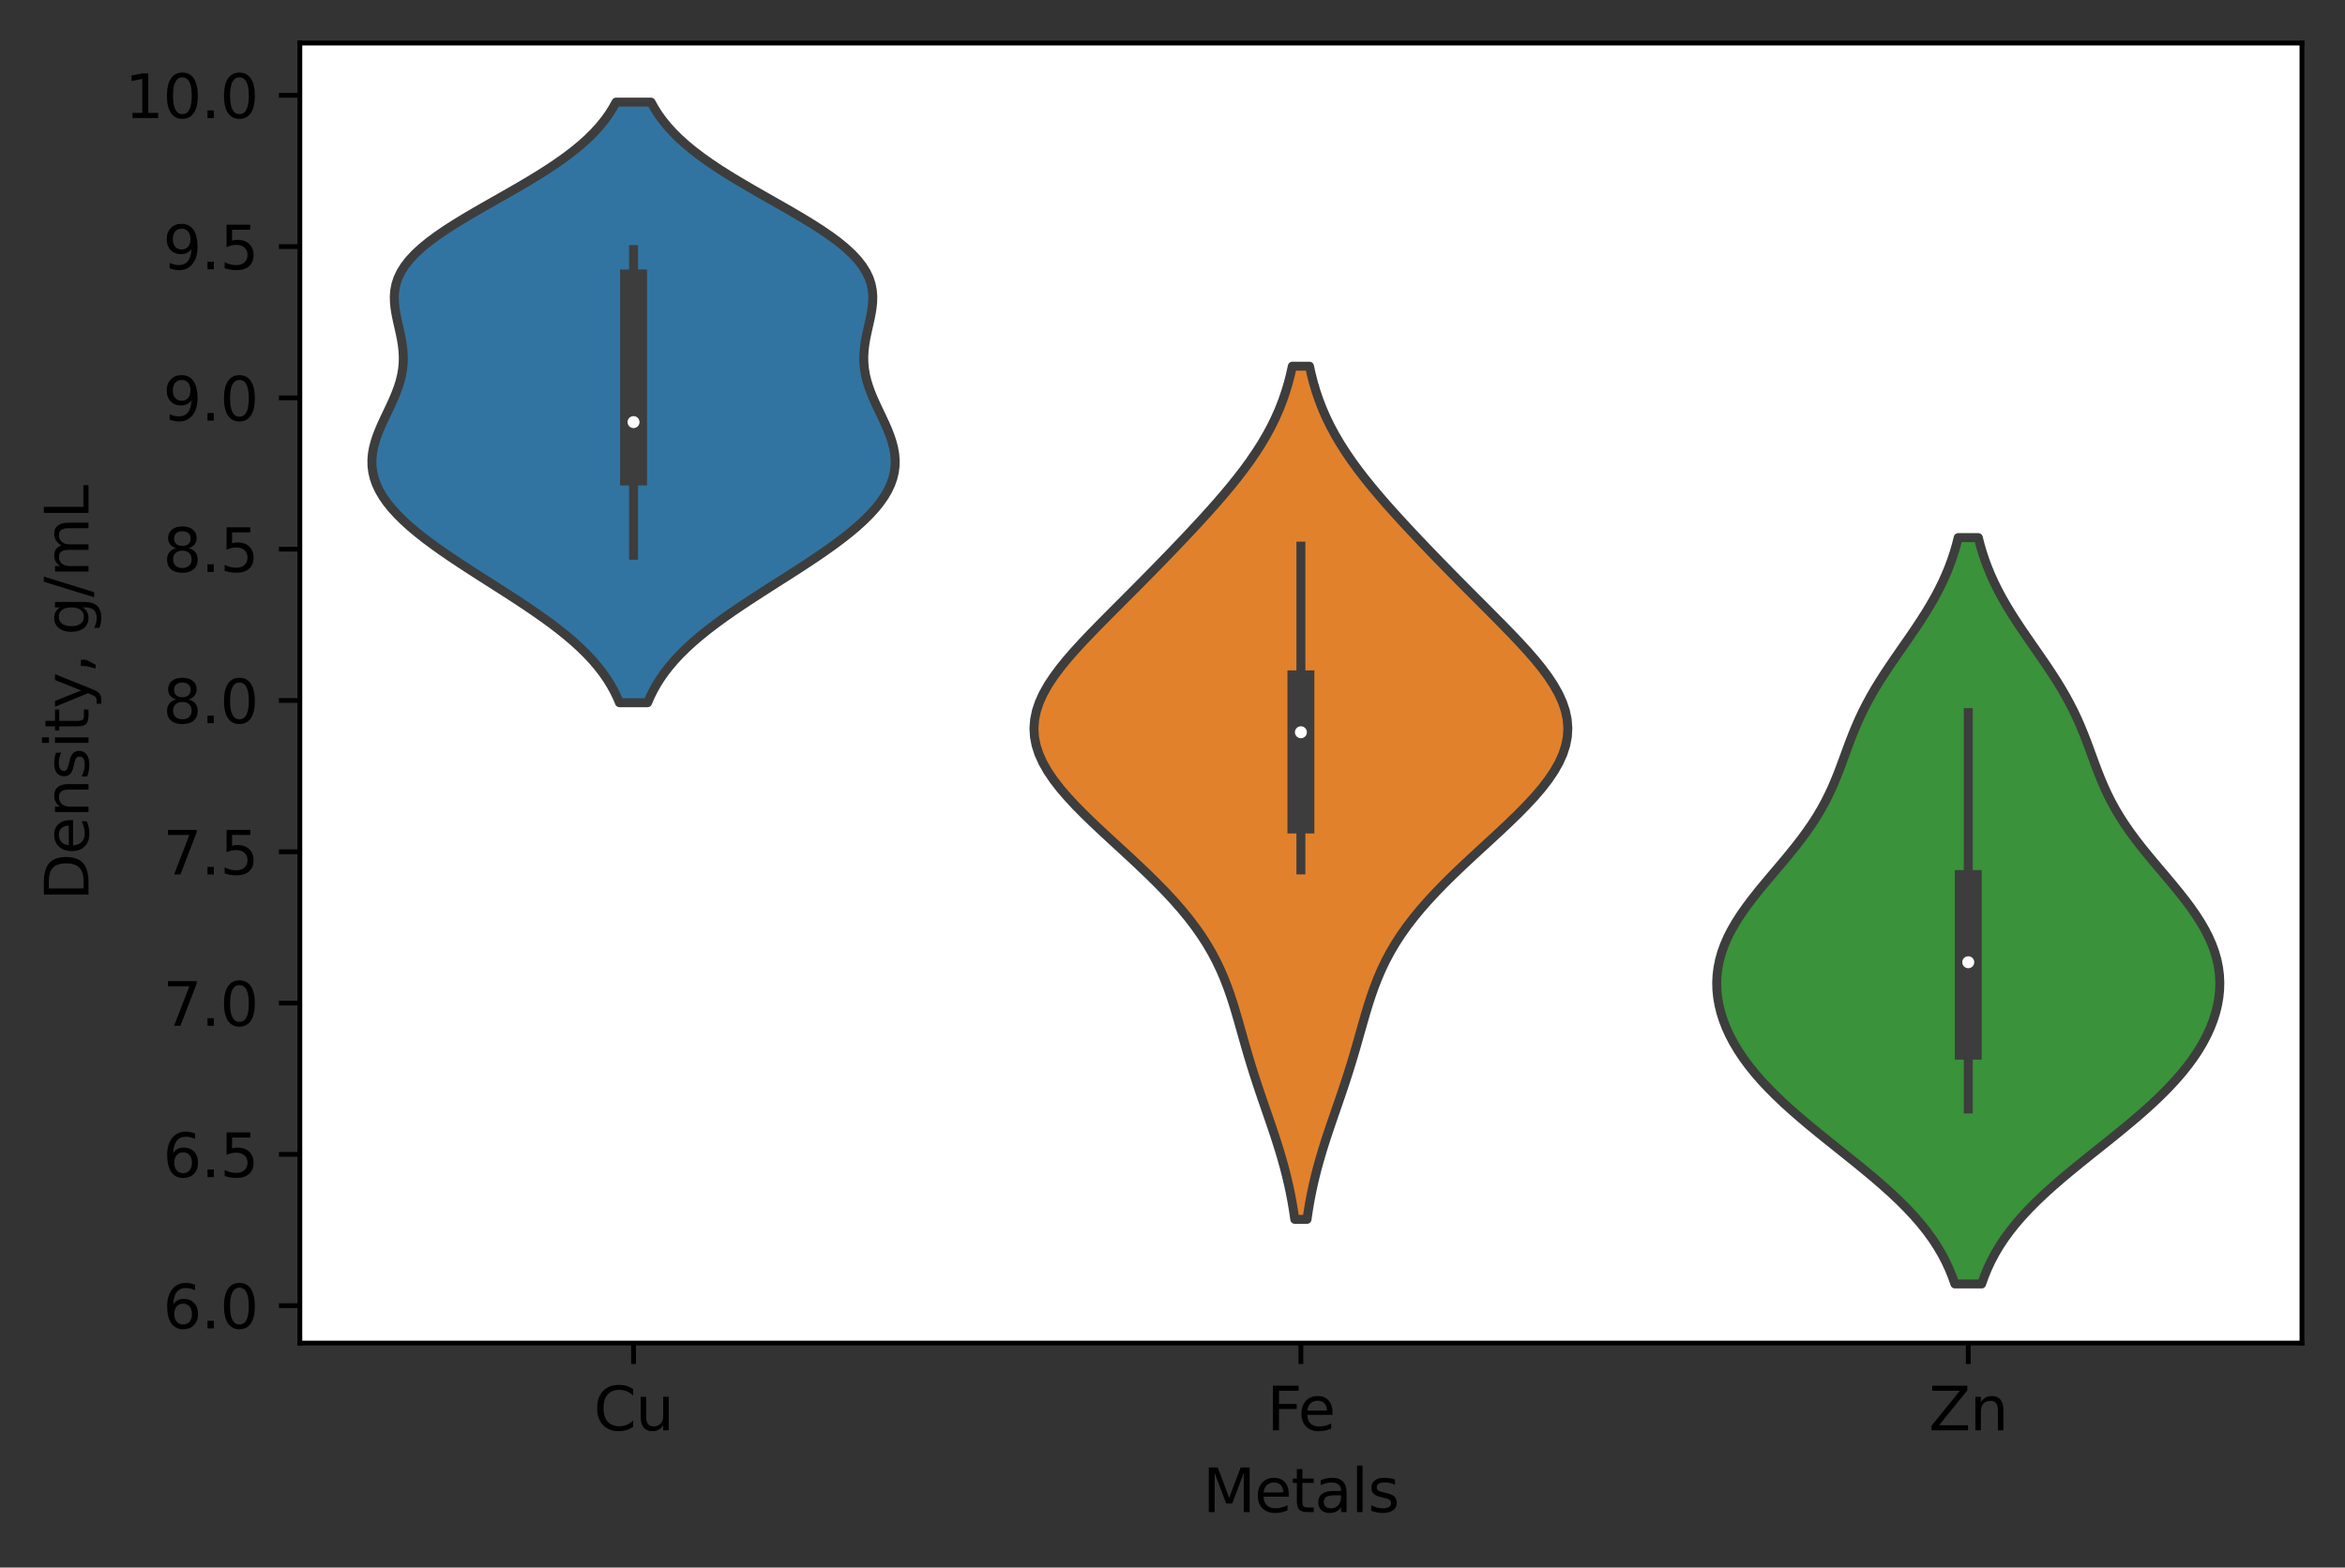 <?xml version="1.0" encoding="utf-8" standalone="no"?>
<!DOCTYPE svg PUBLIC "-//W3C//DTD SVG 1.1//EN"
  "http://www.w3.org/Graphics/SVG/1.1/DTD/svg11.dtd">
<svg xmlns:xlink="http://www.w3.org/1999/xlink" width="392.144pt" height="262.196pt" viewBox="0 0 392.144 262.196" xmlns="http://www.w3.org/2000/svg" version="1.1">
 <rect x="0" y="0" width="392.144" height="262.196" fill="#333333" stroke="none"/>
 <defs>
  <style type="text/css">*{stroke-linejoin: round; stroke-linecap: butt}</style>
 </defs>
 <g id="figure_1">
  <g id="patch_1">
   <path d="M 0 262.196 
L 392.144 262.196 
L 392.144 0 
L 0 0 
L 0 262.196 
z
" style="fill: none"/>
  </g>
  <g id="axes_1">
   <g id="patch_2">
    <path d="M 50.144 224.64 
L 384.944 224.64 
L 384.944 7.2 
L 50.144 7.2 
z
" style="fill: #ffffff"/>
   </g>
   <g id="PolyCollection_1">
    <defs>
     <path id="mf6fdc9cce0" d="M 108.293 -144.658 
L 103.595 -144.658 
L 103.155 -145.672 
L 102.654 -146.687 
L 102.086 -147.702 
L 101.448 -148.716 
L 100.736 -149.731 
L 99.947 -150.746 
L 99.078 -151.76 
L 98.129 -152.775 
L 97.1 -153.79 
L 95.991 -154.805 
L 94.806 -155.819 
L 93.546 -156.834 
L 92.218 -157.849 
L 90.827 -158.863 
L 89.38 -159.878 
L 87.885 -160.893 
L 86.35 -161.907 
L 84.786 -162.922 
L 83.202 -163.937 
L 81.609 -164.952 
L 80.018 -165.966 
L 78.439 -166.981 
L 76.883 -167.996 
L 75.361 -169.01 
L 73.883 -170.025 
L 72.459 -171.04 
L 71.098 -172.054 
L 69.809 -173.069 
L 68.601 -174.084 
L 67.48 -175.099 
L 66.455 -176.113 
L 65.531 -177.128 
L 64.713 -178.143 
L 64.007 -179.157 
L 63.415 -180.172 
L 62.939 -181.187 
L 62.58 -182.201 
L 62.338 -183.216 
L 62.209 -184.231 
L 62.189 -185.245 
L 62.273 -186.26 
L 62.451 -187.275 
L 62.715 -188.29 
L 63.051 -189.304 
L 63.447 -190.319 
L 63.889 -191.334 
L 64.359 -192.348 
L 64.843 -193.363 
L 65.323 -194.378 
L 65.783 -195.392 
L 66.209 -196.407 
L 66.587 -197.422 
L 66.904 -198.437 
L 67.153 -199.451 
L 67.328 -200.466 
L 67.424 -201.481 
L 67.444 -202.495 
L 67.392 -203.51 
L 67.275 -204.525 
L 67.106 -205.539 
L 66.899 -206.554 
L 66.671 -207.569 
L 66.442 -208.584 
L 66.232 -209.598 
L 66.063 -210.613 
L 65.958 -211.628 
L 65.936 -212.642 
L 66.017 -213.657 
L 66.218 -214.672 
L 66.554 -215.686 
L 67.036 -216.701 
L 67.671 -217.716 
L 68.462 -218.73 
L 69.408 -219.745 
L 70.507 -220.76 
L 71.748 -221.775 
L 73.121 -222.789 
L 74.61 -223.804 
L 76.198 -224.819 
L 77.867 -225.833 
L 79.596 -226.848 
L 81.363 -227.863 
L 83.149 -228.877 
L 84.932 -229.892 
L 86.693 -230.907 
L 88.415 -231.922 
L 90.081 -232.936 
L 91.678 -233.951 
L 93.194 -234.966 
L 94.62 -235.98 
L 95.95 -236.995 
L 97.18 -238.01 
L 98.306 -239.024 
L 99.331 -240.039 
L 100.254 -241.054 
L 101.08 -242.069 
L 101.812 -243.083 
L 102.457 -244.098 
L 103.02 -245.113 
L 108.868 -245.113 
L 108.868 -245.113 
L 109.431 -244.098 
L 110.075 -243.083 
L 110.808 -242.069 
L 111.633 -241.054 
L 112.557 -240.039 
L 113.581 -239.024 
L 114.708 -238.01 
L 115.937 -236.995 
L 117.267 -235.98 
L 118.694 -234.966 
L 120.21 -233.951 
L 121.807 -232.936 
L 123.473 -231.922 
L 125.194 -230.907 
L 126.956 -229.892 
L 128.739 -228.877 
L 130.524 -227.863 
L 132.292 -226.848 
L 134.021 -225.833 
L 135.689 -224.819 
L 137.278 -223.804 
L 138.767 -222.789 
L 140.14 -221.775 
L 141.381 -220.76 
L 142.479 -219.745 
L 143.426 -218.73 
L 144.217 -217.716 
L 144.852 -216.701 
L 145.333 -215.686 
L 145.669 -214.672 
L 145.871 -213.657 
L 145.952 -212.642 
L 145.93 -211.628 
L 145.824 -210.613 
L 145.656 -209.598 
L 145.446 -208.584 
L 145.217 -207.569 
L 144.989 -206.554 
L 144.781 -205.539 
L 144.612 -204.525 
L 144.496 -203.51 
L 144.443 -202.495 
L 144.463 -201.481 
L 144.56 -200.466 
L 144.734 -199.451 
L 144.983 -198.437 
L 145.301 -197.422 
L 145.678 -196.407 
L 146.104 -195.392 
L 146.565 -194.378 
L 147.045 -193.363 
L 147.528 -192.348 
L 147.999 -191.334 
L 148.44 -190.319 
L 148.836 -189.304 
L 149.173 -188.29 
L 149.436 -187.275 
L 149.615 -186.26 
L 149.698 -185.245 
L 149.679 -184.231 
L 149.55 -183.216 
L 149.307 -182.201 
L 148.948 -181.187 
L 148.473 -180.172 
L 147.881 -179.157 
L 147.174 -178.143 
L 146.357 -177.128 
L 145.432 -176.113 
L 144.407 -175.099 
L 143.287 -174.084 
L 142.078 -173.069 
L 140.789 -172.054 
L 139.428 -171.04 
L 138.004 -170.025 
L 136.526 -169.01 
L 135.004 -167.996 
L 133.448 -166.981 
L 131.869 -165.966 
L 130.278 -164.952 
L 128.685 -163.937 
L 127.101 -162.922 
L 125.537 -161.907 
L 124.003 -160.893 
L 122.507 -159.878 
L 121.06 -158.863 
L 119.669 -157.849 
L 118.341 -156.834 
L 117.082 -155.819 
L 115.896 -154.805 
L 114.788 -153.79 
L 113.758 -152.775 
L 112.809 -151.76 
L 111.941 -150.746 
L 111.152 -149.731 
L 110.439 -148.716 
L 109.801 -147.702 
L 109.233 -146.687 
L 108.732 -145.672 
L 108.293 -144.658 
z
" style="stroke: #3d3d3d; stroke-width: 1.5"/>
    </defs>
    <g clip-path="url(#p170df716ff)">
     <use xlink:href="#mf6fdc9cce0" x="0" y="262.196" style="fill: #3274a1; stroke: #3d3d3d; stroke-width: 1.5"/>
    </g>
   </g>
   <g id="PolyCollection_2">
    <defs>
     <path id="m0467663dff" d="M 218.567 -58.247 
L 216.52 -58.247 
L 216.309 -59.688 
L 216.067 -61.13 
L 215.793 -62.571 
L 215.486 -64.013 
L 215.147 -65.454 
L 214.777 -66.895 
L 214.376 -68.337 
L 213.949 -69.778 
L 213.497 -71.22 
L 213.027 -72.661 
L 212.541 -74.102 
L 212.047 -75.544 
L 211.549 -76.985 
L 211.052 -78.426 
L 210.562 -79.868 
L 210.083 -81.309 
L 209.618 -82.751 
L 209.168 -84.192 
L 208.734 -85.633 
L 208.313 -87.075 
L 207.902 -88.516 
L 207.496 -89.958 
L 207.087 -91.399 
L 206.668 -92.84 
L 206.229 -94.282 
L 205.759 -95.723 
L 205.248 -97.165 
L 204.686 -98.606 
L 204.064 -100.047 
L 203.373 -101.489 
L 202.607 -102.93 
L 201.759 -104.371 
L 200.827 -105.813 
L 199.808 -107.254 
L 198.704 -108.696 
L 197.516 -110.137 
L 196.25 -111.578 
L 194.91 -113.02 
L 193.505 -114.461 
L 192.044 -115.903 
L 190.537 -117.344 
L 188.996 -118.785 
L 187.435 -120.227 
L 185.867 -121.668 
L 184.31 -123.11 
L 182.779 -124.551 
L 181.292 -125.992 
L 179.87 -127.434 
L 178.53 -128.875 
L 177.293 -130.316 
L 176.177 -131.758 
L 175.201 -133.199 
L 174.382 -134.641 
L 173.732 -136.082 
L 173.265 -137.523 
L 172.987 -138.965 
L 172.904 -140.406 
L 173.015 -141.848 
L 173.316 -143.289 
L 173.8 -144.73 
L 174.455 -146.172 
L 175.266 -147.613 
L 176.218 -149.055 
L 177.29 -150.496 
L 178.465 -151.937 
L 179.723 -153.379 
L 181.046 -154.82 
L 182.417 -156.261 
L 183.821 -157.703 
L 185.246 -159.144 
L 186.681 -160.586 
L 188.12 -162.027 
L 189.556 -163.468 
L 190.985 -164.91 
L 192.406 -166.351 
L 193.816 -167.793 
L 195.215 -169.234 
L 196.602 -170.675 
L 197.974 -172.117 
L 199.33 -173.558 
L 200.666 -175 
L 201.979 -176.441 
L 203.263 -177.882 
L 204.512 -179.324 
L 205.721 -180.765 
L 206.883 -182.206 
L 207.993 -183.648 
L 209.044 -185.089 
L 210.032 -186.531 
L 210.952 -187.972 
L 211.802 -189.413 
L 212.579 -190.855 
L 213.285 -192.296 
L 213.918 -193.738 
L 214.482 -195.179 
L 214.979 -196.62 
L 215.413 -198.062 
L 215.788 -199.503 
L 216.109 -200.945 
L 218.979 -200.945 
L 218.979 -200.945 
L 219.3 -199.503 
L 219.675 -198.062 
L 220.108 -196.62 
L 220.605 -195.179 
L 221.169 -193.738 
L 221.803 -192.296 
L 222.508 -190.855 
L 223.286 -189.413 
L 224.136 -187.972 
L 225.056 -186.531 
L 226.043 -185.089 
L 227.094 -183.648 
L 228.204 -182.206 
L 229.366 -180.765 
L 230.575 -179.324 
L 231.825 -177.882 
L 233.109 -176.441 
L 234.421 -175 
L 235.758 -173.558 
L 237.113 -172.117 
L 238.486 -170.675 
L 239.872 -169.234 
L 241.271 -167.793 
L 242.682 -166.351 
L 244.102 -164.91 
L 245.532 -163.468 
L 246.968 -162.027 
L 248.406 -160.586 
L 249.842 -159.144 
L 251.266 -157.703 
L 252.671 -156.261 
L 254.041 -154.82 
L 255.364 -153.379 
L 256.622 -151.937 
L 257.797 -150.496 
L 258.87 -149.055 
L 259.821 -147.613 
L 260.633 -146.172 
L 261.288 -144.73 
L 261.772 -143.289 
L 262.073 -141.848 
L 262.184 -140.406 
L 262.1 -138.965 
L 261.823 -137.523 
L 261.355 -136.082 
L 260.706 -134.641 
L 259.886 -133.199 
L 258.91 -131.758 
L 257.795 -130.316 
L 256.557 -128.875 
L 255.218 -127.434 
L 253.795 -125.992 
L 252.309 -124.551 
L 250.778 -123.11 
L 249.22 -121.668 
L 247.653 -120.227 
L 246.091 -118.785 
L 244.55 -117.344 
L 243.043 -115.903 
L 241.582 -114.461 
L 240.177 -113.02 
L 238.838 -111.578 
L 237.571 -110.137 
L 236.384 -108.696 
L 235.279 -107.254 
L 234.261 -105.813 
L 233.328 -104.371 
L 232.481 -102.93 
L 231.714 -101.489 
L 231.023 -100.047 
L 230.401 -98.606 
L 229.84 -97.165 
L 229.329 -95.723 
L 228.859 -94.282 
L 228.419 -92.84 
L 228 -91.399 
L 227.592 -89.958 
L 227.185 -88.516 
L 226.775 -87.075 
L 226.354 -85.633 
L 225.919 -84.192 
L 225.469 -82.751 
L 225.004 -81.309 
L 224.525 -79.868 
L 224.035 -78.426 
L 223.539 -76.985 
L 223.041 -75.544 
L 222.546 -74.102 
L 222.061 -72.661 
L 221.59 -71.22 
L 221.139 -69.778 
L 220.711 -68.337 
L 220.311 -66.895 
L 219.94 -65.454 
L 219.601 -64.013 
L 219.295 -62.571 
L 219.021 -61.13 
L 218.779 -59.688 
L 218.567 -58.247 
z
" style="stroke: #3d3d3d; stroke-width: 1.5"/>
    </defs>
    <g clip-path="url(#p170df716ff)">
     <use xlink:href="#m0467663dff" x="0" y="262.196" style="fill: #e1812c; stroke: #3d3d3d; stroke-width: 1.5"/>
    </g>
   </g>
   <g id="PolyCollection_3">
    <defs>
     <path id="m341ff50f00" d="M 331.38 -47.44 
L 326.908 -47.44 
L 326.46 -48.701 
L 325.945 -49.962 
L 325.358 -51.223 
L 324.692 -52.484 
L 323.945 -53.745 
L 323.113 -55.006 
L 322.195 -56.267 
L 321.188 -57.528 
L 320.095 -58.788 
L 318.918 -60.049 
L 317.661 -61.31 
L 316.329 -62.571 
L 314.929 -63.832 
L 313.472 -65.093 
L 311.966 -66.354 
L 310.424 -67.615 
L 308.857 -68.876 
L 307.279 -70.137 
L 305.702 -71.398 
L 304.139 -72.659 
L 302.602 -73.92 
L 301.103 -75.181 
L 299.653 -76.442 
L 298.261 -77.703 
L 296.935 -78.964 
L 295.682 -80.225 
L 294.506 -81.486 
L 293.412 -82.747 
L 292.402 -84.008 
L 291.478 -85.269 
L 290.64 -86.529 
L 289.89 -87.79 
L 289.228 -89.051 
L 288.653 -90.312 
L 288.165 -91.573 
L 287.766 -92.834 
L 287.456 -94.095 
L 287.237 -95.356 
L 287.11 -96.617 
L 287.077 -97.878 
L 287.14 -99.139 
L 287.3 -100.4 
L 287.559 -101.661 
L 287.916 -102.922 
L 288.371 -104.183 
L 288.922 -105.444 
L 289.566 -106.705 
L 290.297 -107.966 
L 291.109 -109.227 
L 291.992 -110.488 
L 292.938 -111.749 
L 293.933 -113.01 
L 294.966 -114.27 
L 296.024 -115.531 
L 297.091 -116.792 
L 298.155 -118.053 
L 299.201 -119.314 
L 300.219 -120.575 
L 301.196 -121.836 
L 302.124 -123.097 
L 302.997 -124.358 
L 303.809 -125.619 
L 304.559 -126.88 
L 305.248 -128.141 
L 305.879 -129.402 
L 306.458 -130.663 
L 306.993 -131.924 
L 307.493 -133.185 
L 307.968 -134.446 
L 308.431 -135.707 
L 308.892 -136.968 
L 309.363 -138.229 
L 309.854 -139.49 
L 310.374 -140.751 
L 310.93 -142.011 
L 311.527 -143.272 
L 312.169 -144.533 
L 312.856 -145.794 
L 313.588 -147.055 
L 314.361 -148.316 
L 315.171 -149.577 
L 316.009 -150.838 
L 316.87 -152.099 
L 317.743 -153.36 
L 318.62 -154.621 
L 319.492 -155.882 
L 320.349 -157.143 
L 321.183 -158.404 
L 321.987 -159.665 
L 322.754 -160.926 
L 323.477 -162.187 
L 324.154 -163.448 
L 324.78 -164.709 
L 325.355 -165.97 
L 325.878 -167.231 
L 326.348 -168.492 
L 326.768 -169.752 
L 327.139 -171.013 
L 327.464 -172.274 
L 330.823 -172.274 
L 330.823 -172.274 
L 331.149 -171.013 
L 331.52 -169.752 
L 331.939 -168.492 
L 332.41 -167.231 
L 332.932 -165.97 
L 333.507 -164.709 
L 334.134 -163.448 
L 334.81 -162.187 
L 335.534 -160.926 
L 336.3 -159.665 
L 337.104 -158.404 
L 337.938 -157.143 
L 338.795 -155.882 
L 339.667 -154.621 
L 340.544 -153.36 
L 341.418 -152.099 
L 342.278 -150.838 
L 343.117 -149.577 
L 343.926 -148.316 
L 344.699 -147.055 
L 345.431 -145.794 
L 346.119 -144.533 
L 346.761 -143.272 
L 347.358 -142.011 
L 347.914 -140.751 
L 348.433 -139.49 
L 348.924 -138.229 
L 349.395 -136.968 
L 349.856 -135.707 
L 350.319 -134.446 
L 350.795 -133.185 
L 351.295 -131.924 
L 351.829 -130.663 
L 352.408 -129.402 
L 353.04 -128.141 
L 353.729 -126.88 
L 354.479 -125.619 
L 355.291 -124.358 
L 356.163 -123.097 
L 357.091 -121.836 
L 358.069 -120.575 
L 359.086 -119.314 
L 360.133 -118.053 
L 361.197 -116.792 
L 362.264 -115.531 
L 363.321 -114.27 
L 364.354 -113.01 
L 365.35 -111.749 
L 366.295 -110.488 
L 367.179 -109.227 
L 367.99 -107.966 
L 368.721 -106.705 
L 369.365 -105.444 
L 369.916 -104.183 
L 370.372 -102.922 
L 370.729 -101.661 
L 370.987 -100.4 
L 371.148 -99.139 
L 371.21 -97.878 
L 371.177 -96.617 
L 371.05 -95.356 
L 370.831 -94.095 
L 370.521 -92.834 
L 370.122 -91.573 
L 369.635 -90.312 
L 369.06 -89.051 
L 368.397 -87.79 
L 367.647 -86.529 
L 366.81 -85.269 
L 365.886 -84.008 
L 364.876 -82.747 
L 363.781 -81.486 
L 362.606 -80.225 
L 361.352 -78.964 
L 360.026 -77.703 
L 358.634 -76.442 
L 357.184 -75.181 
L 355.685 -73.92 
L 354.149 -72.659 
L 352.586 -71.398 
L 351.008 -70.137 
L 349.43 -68.876 
L 347.863 -67.615 
L 346.321 -66.354 
L 344.816 -65.093 
L 343.358 -63.832 
L 341.959 -62.571 
L 340.627 -61.31 
L 339.369 -60.049 
L 338.192 -58.788 
L 337.099 -57.528 
L 336.093 -56.267 
L 335.174 -55.006 
L 334.342 -53.745 
L 333.595 -52.484 
L 332.93 -51.223 
L 332.342 -49.962 
L 331.827 -48.701 
L 331.38 -47.44 
z
" style="stroke: #3d3d3d; stroke-width: 1.5"/>
    </defs>
    <g clip-path="url(#p170df716ff)">
     <use xlink:href="#m341ff50f00" x="0" y="262.196" style="fill: #3a923a; stroke: #3d3d3d; stroke-width: 1.5"/>
    </g>
   </g>
   <g id="matplotlib.axis_1">
    <g id="xtick_1">
     <g id="line2d_1">
      <defs>
       <path id="mddba87db06" d="M 0 0 
L 0 3.5 
" style="stroke: #000000; stroke-width: 0.8"/>
      </defs>
      <g>
       <use xlink:href="#mddba87db06" x="105.944" y="224.64" style="stroke: #000000; stroke-width: 0.8"/>
      </g>
     </g>
     <g id="text_1">
      <!-- Cu -->
      <g transform="translate(99.284 239.238)scale(0.1 -0.1)">
       <defs>
        <path id="DejaVuSans-43" d="M 4122 4306 
L 4122 3641 
Q 3803 3938 3442 4084 
Q 3081 4231 2675 4231 
Q 1875 4231 1450 3742 
Q 1025 3253 1025 2328 
Q 1025 1406 1450 917 
Q 1875 428 2675 428 
Q 3081 428 3442 575 
Q 3803 722 4122 1019 
L 4122 359 
Q 3791 134 3420 21 
Q 3050 -91 2638 -91 
Q 1578 -91 968 557 
Q 359 1206 359 2328 
Q 359 3453 968 4101 
Q 1578 4750 2638 4750 
Q 3056 4750 3426 4639 
Q 3797 4528 4122 4306 
z
" transform="scale(0.016)"/>
        <path id="DejaVuSans-75" d="M 544 1381 
L 544 3500 
L 1119 3500 
L 1119 1403 
Q 1119 906 1312 657 
Q 1506 409 1894 409 
Q 2359 409 2629 706 
Q 2900 1003 2900 1516 
L 2900 3500 
L 3475 3500 
L 3475 0 
L 2900 0 
L 2900 538 
Q 2691 219 2414 64 
Q 2138 -91 1772 -91 
Q 1169 -91 856 284 
Q 544 659 544 1381 
z
M 1991 3584 
L 1991 3584 
z
" transform="scale(0.016)"/>
       </defs>
       <use xlink:href="#DejaVuSans-43"/>
       <use xlink:href="#DejaVuSans-75" x="69.824"/>
      </g>
     </g>
    </g>
    <g id="xtick_2">
     <g id="line2d_2">
      <g>
       <use xlink:href="#mddba87db06" x="217.544" y="224.64" style="stroke: #000000; stroke-width: 0.8"/>
      </g>
     </g>
     <g id="text_2">
      <!-- Fe -->
      <g transform="translate(211.866 239.238)scale(0.1 -0.1)">
       <defs>
        <path id="DejaVuSans-46" d="M 628 4666 
L 3309 4666 
L 3309 4134 
L 1259 4134 
L 1259 2759 
L 3109 2759 
L 3109 2228 
L 1259 2228 
L 1259 0 
L 628 0 
L 628 4666 
z
" transform="scale(0.016)"/>
        <path id="DejaVuSans-65" d="M 3597 1894 
L 3597 1613 
L 953 1613 
Q 991 1019 1311 708 
Q 1631 397 2203 397 
Q 2534 397 2845 478 
Q 3156 559 3463 722 
L 3463 178 
Q 3153 47 2828 -22 
Q 2503 -91 2169 -91 
Q 1331 -91 842 396 
Q 353 884 353 1716 
Q 353 2575 817 3079 
Q 1281 3584 2069 3584 
Q 2775 3584 3186 3129 
Q 3597 2675 3597 1894 
z
M 3022 2063 
Q 3016 2534 2758 2815 
Q 2500 3097 2075 3097 
Q 1594 3097 1305 2825 
Q 1016 2553 972 2059 
L 3022 2063 
z
" transform="scale(0.016)"/>
       </defs>
       <use xlink:href="#DejaVuSans-46"/>
       <use xlink:href="#DejaVuSans-65" x="52.02"/>
      </g>
     </g>
    </g>
    <g id="xtick_3">
     <g id="line2d_3">
      <g>
       <use xlink:href="#mddba87db06" x="329.144" y="224.64" style="stroke: #000000; stroke-width: 0.8"/>
      </g>
     </g>
     <g id="text_3">
      <!-- Zn -->
      <g transform="translate(322.55 239.238)scale(0.1 -0.1)">
       <defs>
        <path id="DejaVuSans-5a" d="M 359 4666 
L 4025 4666 
L 4025 4184 
L 1075 531 
L 4097 531 
L 4097 0 
L 288 0 
L 288 481 
L 3238 4134 
L 359 4134 
L 359 4666 
z
" transform="scale(0.016)"/>
        <path id="DejaVuSans-6e" d="M 3513 2113 
L 3513 0 
L 2938 0 
L 2938 2094 
Q 2938 2591 2744 2837 
Q 2550 3084 2163 3084 
Q 1697 3084 1428 2787 
Q 1159 2491 1159 1978 
L 1159 0 
L 581 0 
L 581 3500 
L 1159 3500 
L 1159 2956 
Q 1366 3272 1645 3428 
Q 1925 3584 2291 3584 
Q 2894 3584 3203 3211 
Q 3513 2838 3513 2113 
z
" transform="scale(0.016)"/>
       </defs>
       <use xlink:href="#DejaVuSans-5a"/>
       <use xlink:href="#DejaVuSans-6e" x="68.506"/>
      </g>
     </g>
    </g>
    <g id="text_4">
     <!-- Metals -->
     <g transform="translate(201.135 252.917)scale(0.1 -0.1)">
      <defs>
       <path id="DejaVuSans-4d" d="M 628 4666 
L 1569 4666 
L 2759 1491 
L 3956 4666 
L 4897 4666 
L 4897 0 
L 4281 0 
L 4281 4097 
L 3078 897 
L 2444 897 
L 1241 4097 
L 1241 0 
L 628 0 
L 628 4666 
z
" transform="scale(0.016)"/>
       <path id="DejaVuSans-74" d="M 1172 4494 
L 1172 3500 
L 2356 3500 
L 2356 3053 
L 1172 3053 
L 1172 1153 
Q 1172 725 1289 603 
Q 1406 481 1766 481 
L 2356 481 
L 2356 0 
L 1766 0 
Q 1100 0 847 248 
Q 594 497 594 1153 
L 594 3053 
L 172 3053 
L 172 3500 
L 594 3500 
L 594 4494 
L 1172 4494 
z
" transform="scale(0.016)"/>
       <path id="DejaVuSans-61" d="M 2194 1759 
Q 1497 1759 1228 1600 
Q 959 1441 959 1056 
Q 959 750 1161 570 
Q 1363 391 1709 391 
Q 2188 391 2477 730 
Q 2766 1069 2766 1631 
L 2766 1759 
L 2194 1759 
z
M 3341 1997 
L 3341 0 
L 2766 0 
L 2766 531 
Q 2569 213 2275 61 
Q 1981 -91 1556 -91 
Q 1019 -91 701 211 
Q 384 513 384 1019 
Q 384 1609 779 1909 
Q 1175 2209 1959 2209 
L 2766 2209 
L 2766 2266 
Q 2766 2663 2505 2880 
Q 2244 3097 1772 3097 
Q 1472 3097 1187 3025 
Q 903 2953 641 2809 
L 641 3341 
Q 956 3463 1253 3523 
Q 1550 3584 1831 3584 
Q 2591 3584 2966 3190 
Q 3341 2797 3341 1997 
z
" transform="scale(0.016)"/>
       <path id="DejaVuSans-6c" d="M 603 4863 
L 1178 4863 
L 1178 0 
L 603 0 
L 603 4863 
z
" transform="scale(0.016)"/>
       <path id="DejaVuSans-73" d="M 2834 3397 
L 2834 2853 
Q 2591 2978 2328 3040 
Q 2066 3103 1784 3103 
Q 1356 3103 1142 2972 
Q 928 2841 928 2578 
Q 928 2378 1081 2264 
Q 1234 2150 1697 2047 
L 1894 2003 
Q 2506 1872 2764 1633 
Q 3022 1394 3022 966 
Q 3022 478 2636 193 
Q 2250 -91 1575 -91 
Q 1294 -91 989 -36 
Q 684 19 347 128 
L 347 722 
Q 666 556 975 473 
Q 1284 391 1588 391 
Q 1994 391 2212 530 
Q 2431 669 2431 922 
Q 2431 1156 2273 1281 
Q 2116 1406 1581 1522 
L 1381 1569 
Q 847 1681 609 1914 
Q 372 2147 372 2553 
Q 372 3047 722 3315 
Q 1072 3584 1716 3584 
Q 2034 3584 2315 3537 
Q 2597 3491 2834 3397 
z
" transform="scale(0.016)"/>
      </defs>
      <use xlink:href="#DejaVuSans-4d"/>
      <use xlink:href="#DejaVuSans-65" x="86.279"/>
      <use xlink:href="#DejaVuSans-74" x="147.803"/>
      <use xlink:href="#DejaVuSans-61" x="187.012"/>
      <use xlink:href="#DejaVuSans-6c" x="248.291"/>
      <use xlink:href="#DejaVuSans-73" x="276.074"/>
     </g>
    </g>
   </g>
   <g id="matplotlib.axis_2">
    <g id="ytick_1">
     <g id="line2d_4">
      <defs>
       <path id="mbe24504b5c" d="M 0 0 
L -3.5 0 
" style="stroke: #000000; stroke-width: 0.8"/>
      </defs>
      <g>
       <use xlink:href="#mbe24504b5c" x="50.144" y="218.388" style="stroke: #000000; stroke-width: 0.8"/>
      </g>
     </g>
     <g id="text_5">
      <!-- 6.0 -->
      <g transform="translate(27.241 222.187)scale(0.1 -0.1)">
       <defs>
        <path id="DejaVuSans-36" d="M 2113 2584 
Q 1688 2584 1439 2293 
Q 1191 2003 1191 1497 
Q 1191 994 1439 701 
Q 1688 409 2113 409 
Q 2538 409 2786 701 
Q 3034 994 3034 1497 
Q 3034 2003 2786 2293 
Q 2538 2584 2113 2584 
z
M 3366 4563 
L 3366 3988 
Q 3128 4100 2886 4159 
Q 2644 4219 2406 4219 
Q 1781 4219 1451 3797 
Q 1122 3375 1075 2522 
Q 1259 2794 1537 2939 
Q 1816 3084 2150 3084 
Q 2853 3084 3261 2657 
Q 3669 2231 3669 1497 
Q 3669 778 3244 343 
Q 2819 -91 2113 -91 
Q 1303 -91 875 529 
Q 447 1150 447 2328 
Q 447 3434 972 4092 
Q 1497 4750 2381 4750 
Q 2619 4750 2861 4703 
Q 3103 4656 3366 4563 
z
" transform="scale(0.016)"/>
        <path id="DejaVuSans-2e" d="M 684 794 
L 1344 794 
L 1344 0 
L 684 0 
L 684 794 
z
" transform="scale(0.016)"/>
        <path id="DejaVuSans-30" d="M 2034 4250 
Q 1547 4250 1301 3770 
Q 1056 3291 1056 2328 
Q 1056 1369 1301 889 
Q 1547 409 2034 409 
Q 2525 409 2770 889 
Q 3016 1369 3016 2328 
Q 3016 3291 2770 3770 
Q 2525 4250 2034 4250 
z
M 2034 4750 
Q 2819 4750 3233 4129 
Q 3647 3509 3647 2328 
Q 3647 1150 3233 529 
Q 2819 -91 2034 -91 
Q 1250 -91 836 529 
Q 422 1150 422 2328 
Q 422 3509 836 4129 
Q 1250 4750 2034 4750 
z
" transform="scale(0.016)"/>
       </defs>
       <use xlink:href="#DejaVuSans-36"/>
       <use xlink:href="#DejaVuSans-2e" x="63.623"/>
       <use xlink:href="#DejaVuSans-30" x="95.41"/>
      </g>
     </g>
    </g>
    <g id="ytick_2">
     <g id="line2d_5">
      <g>
       <use xlink:href="#mbe24504b5c" x="50.144" y="193.082" style="stroke: #000000; stroke-width: 0.8"/>
      </g>
     </g>
     <g id="text_6">
      <!-- 6.5 -->
      <g transform="translate(27.241 196.881)scale(0.1 -0.1)">
       <defs>
        <path id="DejaVuSans-35" d="M 691 4666 
L 3169 4666 
L 3169 4134 
L 1269 4134 
L 1269 2991 
Q 1406 3038 1543 3061 
Q 1681 3084 1819 3084 
Q 2600 3084 3056 2656 
Q 3513 2228 3513 1497 
Q 3513 744 3044 326 
Q 2575 -91 1722 -91 
Q 1428 -91 1123 -41 
Q 819 9 494 109 
L 494 744 
Q 775 591 1075 516 
Q 1375 441 1709 441 
Q 2250 441 2565 725 
Q 2881 1009 2881 1497 
Q 2881 1984 2565 2268 
Q 2250 2553 1709 2553 
Q 1456 2553 1204 2497 
Q 953 2441 691 2322 
L 691 4666 
z
" transform="scale(0.016)"/>
       </defs>
       <use xlink:href="#DejaVuSans-36"/>
       <use xlink:href="#DejaVuSans-2e" x="63.623"/>
       <use xlink:href="#DejaVuSans-35" x="95.41"/>
      </g>
     </g>
    </g>
    <g id="ytick_3">
     <g id="line2d_6">
      <g>
       <use xlink:href="#mbe24504b5c" x="50.144" y="167.776" style="stroke: #000000; stroke-width: 0.8"/>
      </g>
     </g>
     <g id="text_7">
      <!-- 7.0 -->
      <g transform="translate(27.241 171.575)scale(0.1 -0.1)">
       <defs>
        <path id="DejaVuSans-37" d="M 525 4666 
L 3525 4666 
L 3525 4397 
L 1831 0 
L 1172 0 
L 2766 4134 
L 525 4134 
L 525 4666 
z
" transform="scale(0.016)"/>
       </defs>
       <use xlink:href="#DejaVuSans-37"/>
       <use xlink:href="#DejaVuSans-2e" x="63.623"/>
       <use xlink:href="#DejaVuSans-30" x="95.41"/>
      </g>
     </g>
    </g>
    <g id="ytick_4">
     <g id="line2d_7">
      <g>
       <use xlink:href="#mbe24504b5c" x="50.144" y="142.47" style="stroke: #000000; stroke-width: 0.8"/>
      </g>
     </g>
     <g id="text_8">
      <!-- 7.5 -->
      <g transform="translate(27.241 146.269)scale(0.1 -0.1)">
       <use xlink:href="#DejaVuSans-37"/>
       <use xlink:href="#DejaVuSans-2e" x="63.623"/>
       <use xlink:href="#DejaVuSans-35" x="95.41"/>
      </g>
     </g>
    </g>
    <g id="ytick_5">
     <g id="line2d_8">
      <g>
       <use xlink:href="#mbe24504b5c" x="50.144" y="117.164" style="stroke: #000000; stroke-width: 0.8"/>
      </g>
     </g>
     <g id="text_9">
      <!-- 8.0 -->
      <g transform="translate(27.241 120.963)scale(0.1 -0.1)">
       <defs>
        <path id="DejaVuSans-38" d="M 2034 2216 
Q 1584 2216 1326 1975 
Q 1069 1734 1069 1313 
Q 1069 891 1326 650 
Q 1584 409 2034 409 
Q 2484 409 2743 651 
Q 3003 894 3003 1313 
Q 3003 1734 2745 1975 
Q 2488 2216 2034 2216 
z
M 1403 2484 
Q 997 2584 770 2862 
Q 544 3141 544 3541 
Q 544 4100 942 4425 
Q 1341 4750 2034 4750 
Q 2731 4750 3128 4425 
Q 3525 4100 3525 3541 
Q 3525 3141 3298 2862 
Q 3072 2584 2669 2484 
Q 3125 2378 3379 2068 
Q 3634 1759 3634 1313 
Q 3634 634 3220 271 
Q 2806 -91 2034 -91 
Q 1263 -91 848 271 
Q 434 634 434 1313 
Q 434 1759 690 2068 
Q 947 2378 1403 2484 
z
M 1172 3481 
Q 1172 3119 1398 2916 
Q 1625 2713 2034 2713 
Q 2441 2713 2670 2916 
Q 2900 3119 2900 3481 
Q 2900 3844 2670 4047 
Q 2441 4250 2034 4250 
Q 1625 4250 1398 4047 
Q 1172 3844 1172 3481 
z
" transform="scale(0.016)"/>
       </defs>
       <use xlink:href="#DejaVuSans-38"/>
       <use xlink:href="#DejaVuSans-2e" x="63.623"/>
       <use xlink:href="#DejaVuSans-30" x="95.41"/>
      </g>
     </g>
    </g>
    <g id="ytick_6">
     <g id="line2d_9">
      <g>
       <use xlink:href="#mbe24504b5c" x="50.144" y="91.858" style="stroke: #000000; stroke-width: 0.8"/>
      </g>
     </g>
     <g id="text_10">
      <!-- 8.5 -->
      <g transform="translate(27.241 95.657)scale(0.1 -0.1)">
       <use xlink:href="#DejaVuSans-38"/>
       <use xlink:href="#DejaVuSans-2e" x="63.623"/>
       <use xlink:href="#DejaVuSans-35" x="95.41"/>
      </g>
     </g>
    </g>
    <g id="ytick_7">
     <g id="line2d_10">
      <g>
       <use xlink:href="#mbe24504b5c" x="50.144" y="66.552" style="stroke: #000000; stroke-width: 0.8"/>
      </g>
     </g>
     <g id="text_11">
      <!-- 9.0 -->
      <g transform="translate(27.241 70.351)scale(0.1 -0.1)">
       <defs>
        <path id="DejaVuSans-39" d="M 703 97 
L 703 672 
Q 941 559 1184 500 
Q 1428 441 1663 441 
Q 2288 441 2617 861 
Q 2947 1281 2994 2138 
Q 2813 1869 2534 1725 
Q 2256 1581 1919 1581 
Q 1219 1581 811 2004 
Q 403 2428 403 3163 
Q 403 3881 828 4315 
Q 1253 4750 1959 4750 
Q 2769 4750 3195 4129 
Q 3622 3509 3622 2328 
Q 3622 1225 3098 567 
Q 2575 -91 1691 -91 
Q 1453 -91 1209 -44 
Q 966 3 703 97 
z
M 1959 2075 
Q 2384 2075 2632 2365 
Q 2881 2656 2881 3163 
Q 2881 3666 2632 3958 
Q 2384 4250 1959 4250 
Q 1534 4250 1286 3958 
Q 1038 3666 1038 3163 
Q 1038 2656 1286 2365 
Q 1534 2075 1959 2075 
z
" transform="scale(0.016)"/>
       </defs>
       <use xlink:href="#DejaVuSans-39"/>
       <use xlink:href="#DejaVuSans-2e" x="63.623"/>
       <use xlink:href="#DejaVuSans-30" x="95.41"/>
      </g>
     </g>
    </g>
    <g id="ytick_8">
     <g id="line2d_11">
      <g>
       <use xlink:href="#mbe24504b5c" x="50.144" y="41.246" style="stroke: #000000; stroke-width: 0.8"/>
      </g>
     </g>
     <g id="text_12">
      <!-- 9.5 -->
      <g transform="translate(27.241 45.045)scale(0.1 -0.1)">
       <use xlink:href="#DejaVuSans-39"/>
       <use xlink:href="#DejaVuSans-2e" x="63.623"/>
       <use xlink:href="#DejaVuSans-35" x="95.41"/>
      </g>
     </g>
    </g>
    <g id="ytick_9">
     <g id="line2d_12">
      <g>
       <use xlink:href="#mbe24504b5c" x="50.144" y="15.94" style="stroke: #000000; stroke-width: 0.8"/>
      </g>
     </g>
     <g id="text_13">
      <!-- 10.0 -->
      <g transform="translate(20.878 19.739)scale(0.1 -0.1)">
       <defs>
        <path id="DejaVuSans-31" d="M 794 531 
L 1825 531 
L 1825 4091 
L 703 3866 
L 703 4441 
L 1819 4666 
L 2450 4666 
L 2450 531 
L 3481 531 
L 3481 0 
L 794 0 
L 794 531 
z
" transform="scale(0.016)"/>
       </defs>
       <use xlink:href="#DejaVuSans-31"/>
       <use xlink:href="#DejaVuSans-30" x="63.623"/>
       <use xlink:href="#DejaVuSans-2e" x="127.246"/>
       <use xlink:href="#DejaVuSans-30" x="159.033"/>
      </g>
     </g>
    </g>
    <g id="text_14">
     <!-- Density, g/mL -->
     <g transform="translate(14.798 150.622)rotate(-90)scale(0.1 -0.1)">
      <defs>
       <path id="DejaVuSans-44" d="M 1259 4147 
L 1259 519 
L 2022 519 
Q 2988 519 3436 956 
Q 3884 1394 3884 2338 
Q 3884 3275 3436 3711 
Q 2988 4147 2022 4147 
L 1259 4147 
z
M 628 4666 
L 1925 4666 
Q 3281 4666 3915 4102 
Q 4550 3538 4550 2338 
Q 4550 1131 3912 565 
Q 3275 0 1925 0 
L 628 0 
L 628 4666 
z
" transform="scale(0.016)"/>
       <path id="DejaVuSans-69" d="M 603 3500 
L 1178 3500 
L 1178 0 
L 603 0 
L 603 3500 
z
M 603 4863 
L 1178 4863 
L 1178 4134 
L 603 4134 
L 603 4863 
z
" transform="scale(0.016)"/>
       <path id="DejaVuSans-79" d="M 2059 -325 
Q 1816 -950 1584 -1140 
Q 1353 -1331 966 -1331 
L 506 -1331 
L 506 -850 
L 844 -850 
Q 1081 -850 1212 -737 
Q 1344 -625 1503 -206 
L 1606 56 
L 191 3500 
L 800 3500 
L 1894 763 
L 2988 3500 
L 3597 3500 
L 2059 -325 
z
" transform="scale(0.016)"/>
       <path id="DejaVuSans-2c" d="M 750 794 
L 1409 794 
L 1409 256 
L 897 -744 
L 494 -744 
L 750 256 
L 750 794 
z
" transform="scale(0.016)"/>
       <path id="DejaVuSans-20" transform="scale(0.016)"/>
       <path id="DejaVuSans-67" d="M 2906 1791 
Q 2906 2416 2648 2759 
Q 2391 3103 1925 3103 
Q 1463 3103 1205 2759 
Q 947 2416 947 1791 
Q 947 1169 1205 825 
Q 1463 481 1925 481 
Q 2391 481 2648 825 
Q 2906 1169 2906 1791 
z
M 3481 434 
Q 3481 -459 3084 -895 
Q 2688 -1331 1869 -1331 
Q 1566 -1331 1297 -1286 
Q 1028 -1241 775 -1147 
L 775 -588 
Q 1028 -725 1275 -790 
Q 1522 -856 1778 -856 
Q 2344 -856 2625 -561 
Q 2906 -266 2906 331 
L 2906 616 
Q 2728 306 2450 153 
Q 2172 0 1784 0 
Q 1141 0 747 490 
Q 353 981 353 1791 
Q 353 2603 747 3093 
Q 1141 3584 1784 3584 
Q 2172 3584 2450 3431 
Q 2728 3278 2906 2969 
L 2906 3500 
L 3481 3500 
L 3481 434 
z
" transform="scale(0.016)"/>
       <path id="DejaVuSans-2f" d="M 1625 4666 
L 2156 4666 
L 531 -594 
L 0 -594 
L 1625 4666 
z
" transform="scale(0.016)"/>
       <path id="DejaVuSans-6d" d="M 3328 2828 
Q 3544 3216 3844 3400 
Q 4144 3584 4550 3584 
Q 5097 3584 5394 3201 
Q 5691 2819 5691 2113 
L 5691 0 
L 5113 0 
L 5113 2094 
Q 5113 2597 4934 2840 
Q 4756 3084 4391 3084 
Q 3944 3084 3684 2787 
Q 3425 2491 3425 1978 
L 3425 0 
L 2847 0 
L 2847 2094 
Q 2847 2600 2669 2842 
Q 2491 3084 2119 3084 
Q 1678 3084 1418 2786 
Q 1159 2488 1159 1978 
L 1159 0 
L 581 0 
L 581 3500 
L 1159 3500 
L 1159 2956 
Q 1356 3278 1631 3431 
Q 1906 3584 2284 3584 
Q 2666 3584 2933 3390 
Q 3200 3197 3328 2828 
z
" transform="scale(0.016)"/>
       <path id="DejaVuSans-4c" d="M 628 4666 
L 1259 4666 
L 1259 531 
L 3531 531 
L 3531 0 
L 628 0 
L 628 4666 
z
" transform="scale(0.016)"/>
      </defs>
      <use xlink:href="#DejaVuSans-44"/>
      <use xlink:href="#DejaVuSans-65" x="77.002"/>
      <use xlink:href="#DejaVuSans-6e" x="138.525"/>
      <use xlink:href="#DejaVuSans-73" x="201.904"/>
      <use xlink:href="#DejaVuSans-69" x="254.004"/>
      <use xlink:href="#DejaVuSans-74" x="281.787"/>
      <use xlink:href="#DejaVuSans-79" x="320.996"/>
      <use xlink:href="#DejaVuSans-2c" x="380.176"/>
      <use xlink:href="#DejaVuSans-20" x="411.963"/>
      <use xlink:href="#DejaVuSans-67" x="443.75"/>
      <use xlink:href="#DejaVuSans-2f" x="507.227"/>
      <use xlink:href="#DejaVuSans-6d" x="540.918"/>
      <use xlink:href="#DejaVuSans-4c" x="638.33"/>
     </g>
    </g>
   </g>
   <g id="line2d_13">
    <path d="M 105.944 92.87 
L 105.944 41.752 
" clip-path="url(#p170df716ff)" style="fill: none; stroke: #3d3d3d; stroke-width: 1.5; stroke-linecap: square"/>
   </g>
   <g id="line2d_14">
    <path d="M 105.944 78.952 
L 105.944 47.319 
" clip-path="url(#p170df716ff)" style="fill: none; stroke: #3d3d3d; stroke-width: 4.5; stroke-linecap: square"/>
   </g>
   <g id="line2d_15">
    <path d="M 217.544 145.507 
L 217.544 91.352 
" clip-path="url(#p170df716ff)" style="fill: none; stroke: #3d3d3d; stroke-width: 1.5; stroke-linecap: square"/>
   </g>
   <g id="line2d_16">
    <path d="M 217.544 137.156 
L 217.544 114.38 
" clip-path="url(#p170df716ff)" style="fill: none; stroke: #3d3d3d; stroke-width: 4.5; stroke-linecap: square"/>
   </g>
   <g id="line2d_17">
    <path d="M 329.144 185.49 
L 329.144 119.188 
" clip-path="url(#p170df716ff)" style="fill: none; stroke: #3d3d3d; stroke-width: 1.5; stroke-linecap: square"/>
   </g>
   <g id="line2d_18">
    <path d="M 329.144 174.988 
L 329.144 147.784 
" clip-path="url(#p170df716ff)" style="fill: none; stroke: #3d3d3d; stroke-width: 4.5; stroke-linecap: square"/>
   </g>
   <g id="patch_3">
    <path d="M 50.144 224.64 
L 50.144 7.2 
" style="fill: none; stroke: #000000; stroke-width: 0.8; stroke-linejoin: miter; stroke-linecap: square"/>
   </g>
   <g id="patch_4">
    <path d="M 384.944 224.64 
L 384.944 7.2 
" style="fill: none; stroke: #000000; stroke-width: 0.8; stroke-linejoin: miter; stroke-linecap: square"/>
   </g>
   <g id="patch_5">
    <path d="M 50.144 224.64 
L 384.944 224.64 
" style="fill: none; stroke: #000000; stroke-width: 0.8; stroke-linejoin: miter; stroke-linecap: square"/>
   </g>
   <g id="patch_6">
    <path d="M 50.144 7.2 
L 384.944 7.2 
" style="fill: none; stroke: #000000; stroke-width: 0.8; stroke-linejoin: miter; stroke-linecap: square"/>
   </g>
   <g id="PathCollection_1">
    <defs>
     <path id="mb9e717f4a8" d="M 0 1.5 
C 0.398 1.5 0.779 1.342 1.061 1.061 
C 1.342 0.779 1.5 0.398 1.5 0 
C 1.5 -0.398 1.342 -0.779 1.061 -1.061 
C 0.779 -1.342 0.398 -1.5 0 -1.5 
C -0.398 -1.5 -0.779 -1.342 -1.061 -1.061 
C -1.342 -0.779 -1.5 -0.398 -1.5 0 
C -1.5 0.398 -1.342 0.779 -1.061 1.061 
C -0.779 1.342 -0.398 1.5 0 1.5 
z
" style="stroke: #3d3d3d"/>
    </defs>
    <g clip-path="url(#p170df716ff)">
     <use xlink:href="#mb9e717f4a8" x="105.944" y="70.601" style="fill: #ffffff; stroke: #3d3d3d"/>
    </g>
   </g>
   <g id="PathCollection_2">
    <g clip-path="url(#p170df716ff)">
     <use xlink:href="#mb9e717f4a8" x="217.544" y="122.478" style="fill: #ffffff; stroke: #3d3d3d"/>
    </g>
   </g>
   <g id="PathCollection_3">
    <g clip-path="url(#p170df716ff)">
     <use xlink:href="#mb9e717f4a8" x="329.144" y="160.943" style="fill: #ffffff; stroke: #3d3d3d"/>
    </g>
   </g>
  </g>
 </g>
 <defs>
  <clipPath id="p170df716ff">
   <rect x="50.144" y="7.2" width="334.8" height="217.44"/>
  </clipPath>
 </defs>
</svg>
